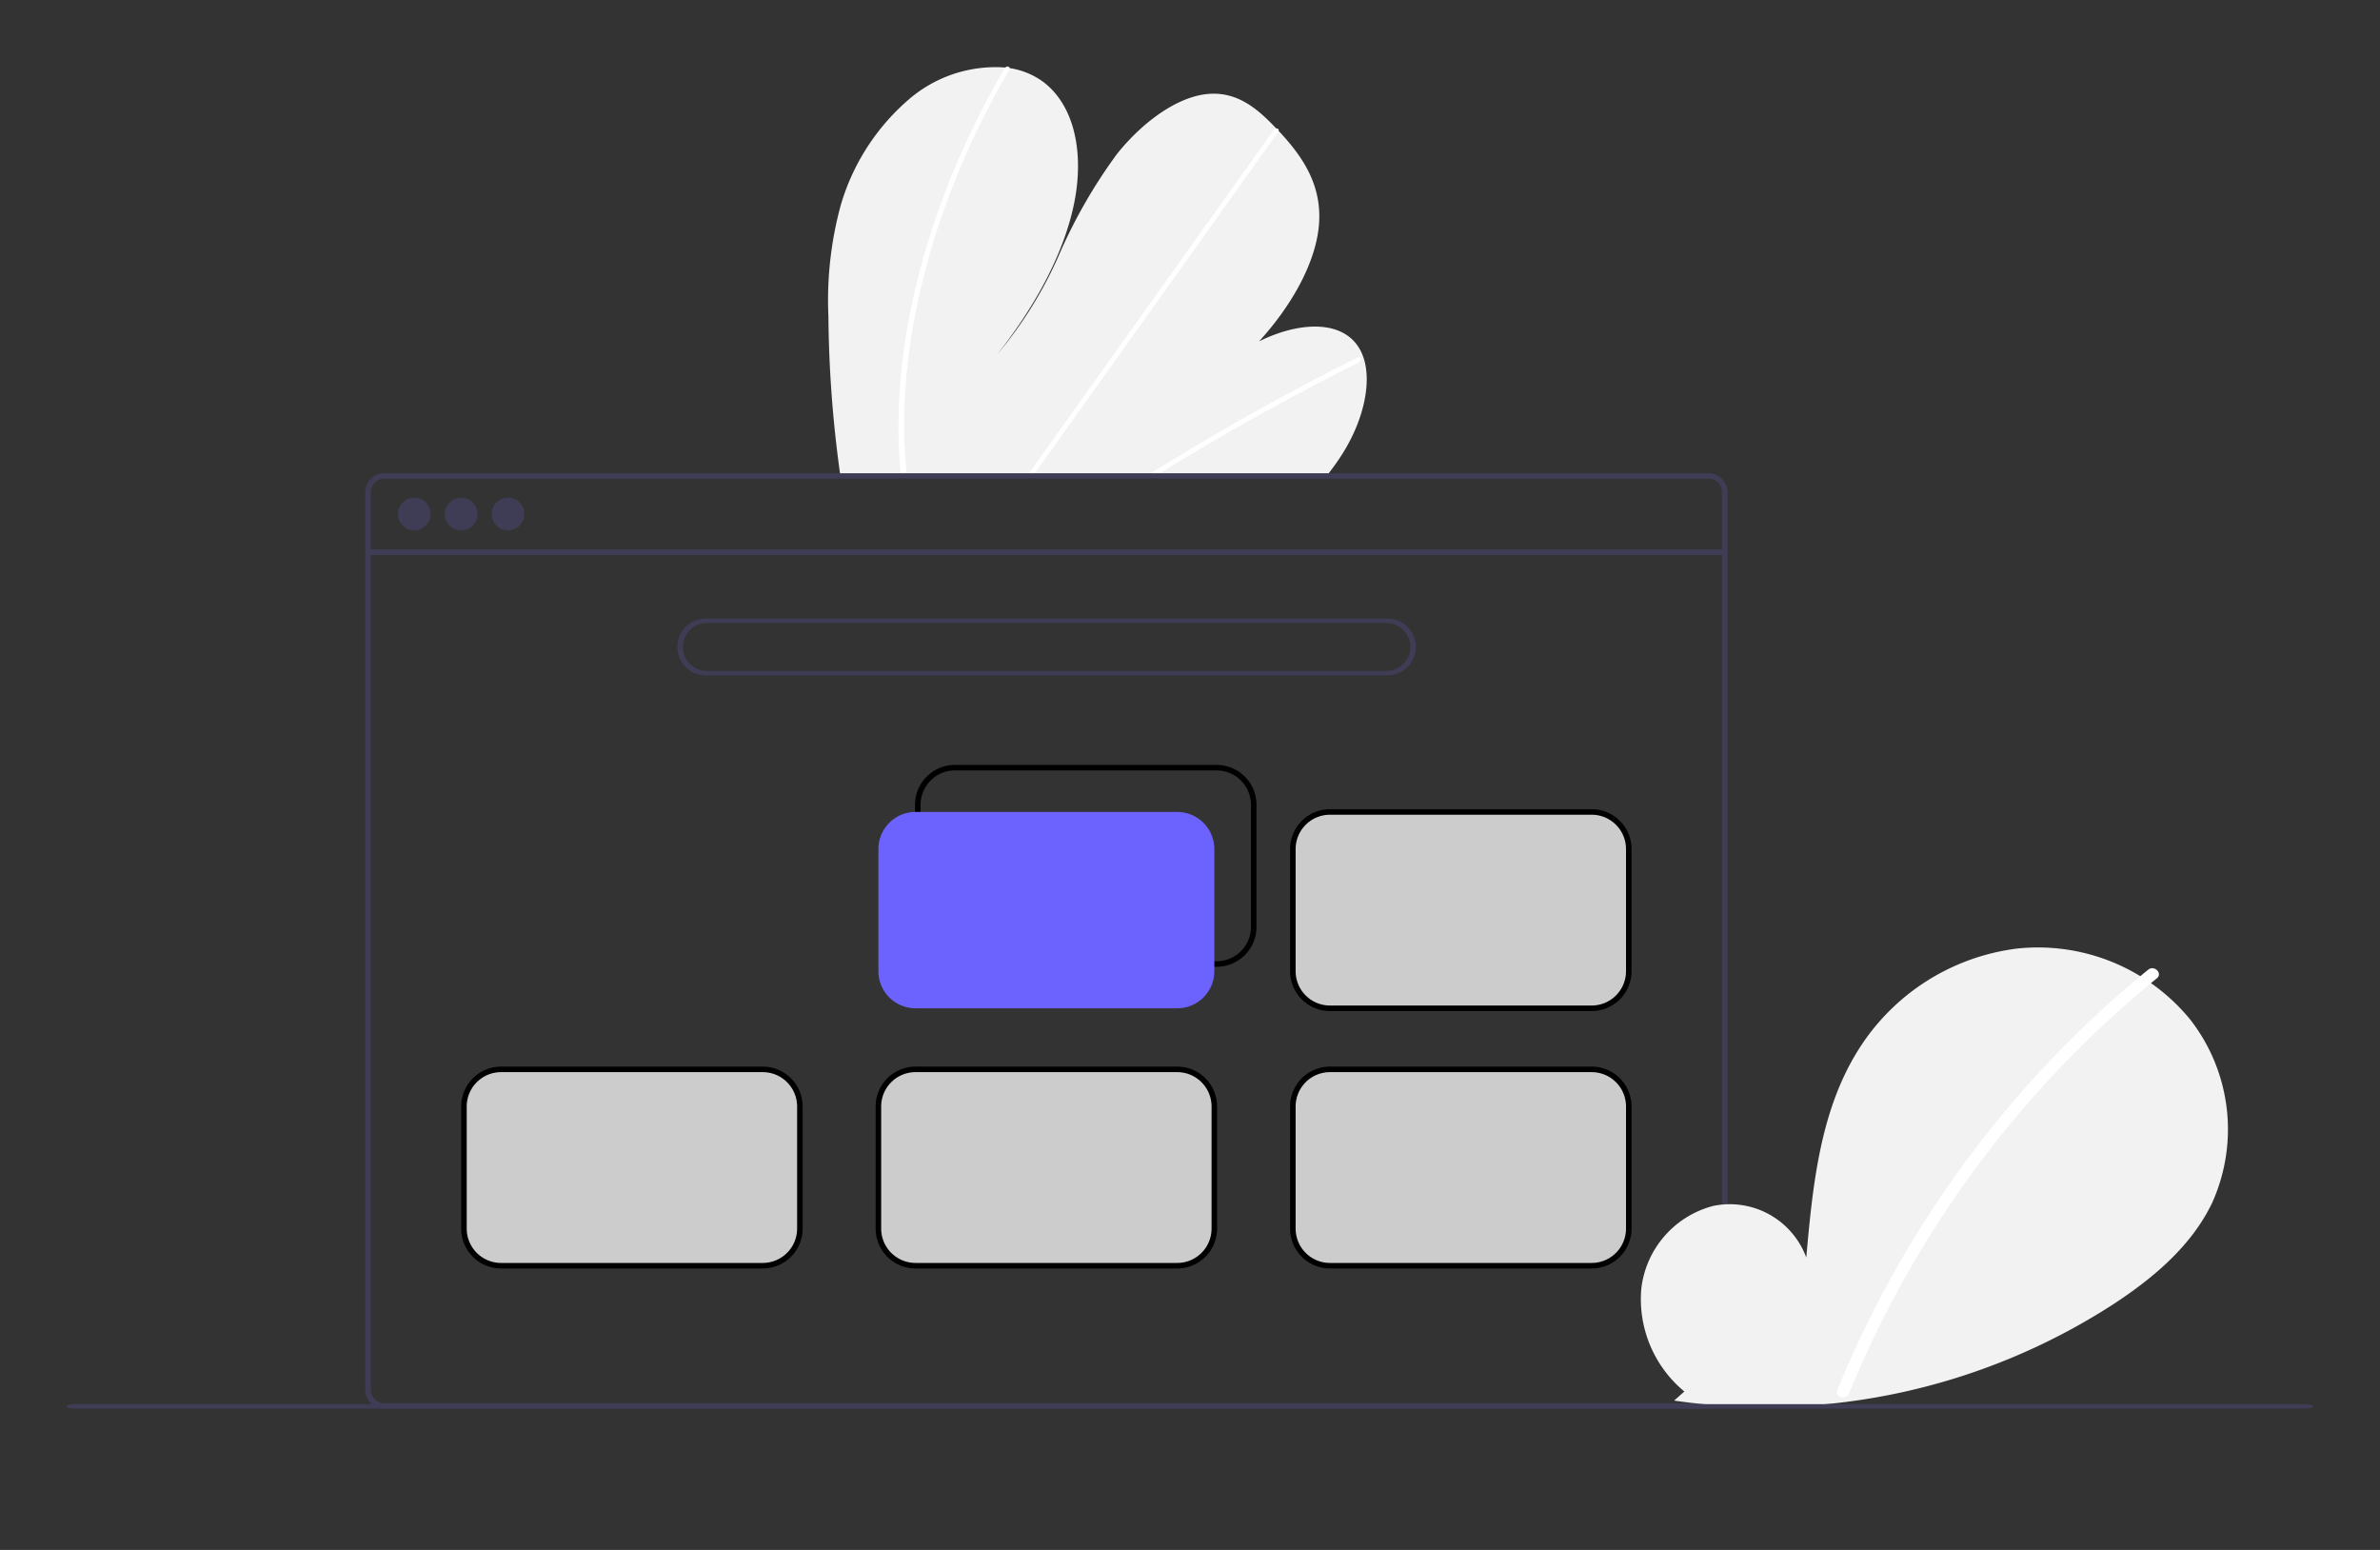 <svg xmlns="http://www.w3.org/2000/svg" width="215" height="140" viewBox="0 0 215 140">
  <rect x="0" y="0" width="215" height="140" fill="#333333" stroke="none"/>
  <g id="dashboard" transform="translate(16539 6061)">
    <rect id="Rectangle_735" data-name="Rectangle 735" width="215" height="140" transform="translate(-16539 -6061)" fill="none"/>
    <g id="dashboard-2" data-name="dashboard" transform="translate(-16506 -6055)">
      <path id="Path_721" data-name="Path 721" d="M388.136,165.1a109.284,109.284,0,0,0,1.03,14.042c.023.163.047.327.07.49l44-.246c.129-.162.256-.327.38-.493.411-.55.8-1.116,1.149-1.7,1.7-2.82,2.476-6.121,1.7-8.4l-.014-.035a4,4,0,0,0-.78-1.355c-1.777-2-5.369-1.667-8.629-.052,2.924-3.2,5.252-7.24,5.429-10.845.173-3.516-1.665-6.028-3.66-8.163-.065-.071-.131-.139-.2-.208-.032-.035-.065-.069-.1-.1-1.556-1.627-3.37-3.231-6-3.037-2.88.213-6.072,2.625-8.311,5.436a47,47,0,0,0-5.234,9.114,36.783,36.783,0,0,1-5.566,8.964c3.281-4.151,5.927-8.873,6.9-13.466s.117-9-2.807-11.167a6.84,6.84,0,0,0-3-1.209c-.126-.021-.254-.038-.384-.053a12.007,12.007,0,0,0-8.69,2.866,20.005,20.005,0,0,0-6.173,9.586A32.692,32.692,0,0,0,388.136,165.1Z" transform="translate(-346.301 -142.519)" fill="#f2f2f2"/>
      <path id="Path_722" data-name="Path 722" d="M390.881,286.295l.841,0q.4-.25.805-.5c.167-.105.336-.207.5-.31q4.186-2.557,8.424-4.9t8.511-4.483a.353.353,0,0,0,.2-.4.1.1,0,0,0-.014-.029c-.04-.075-.129-.106-.258-.042-.35.175-.7.351-1.051.53q-4.289,2.17-8.54,4.556t-8.449,4.981l-.177.109Z" transform="translate(-320.26 -249.34)" fill="#fff"/>
      <path id="Path_723" data-name="Path 723" d="M428.469,202.264l.52,0,.35-.493,8.269-11.6q6.769-9.494,13.534-18.987a.335.335,0,0,0,.059-.115c.039-.14-.064-.222-.2-.208a.4.4,0,0,0-.275.175l-7.588,10.644-13.466,18.89-.856,1.2C428.7,201.936,428.585,202.1,428.469,202.264Z" transform="translate(-368.695 -165.249)" fill="#fff"/>
      <path id="Path_724" data-name="Path 724" d="M551.832,176.378c.027.877.085,1.74.16,2.594l.044.49.546,0c-.017-.163-.033-.327-.048-.49-.115-1.235-.2-2.484-.208-3.767a52.547,52.547,0,0,1,1.034-10.592,65.956,65.956,0,0,1,3.2-11,75.573,75.573,0,0,1,5.242-10.887.291.291,0,0,0,.048-.193c-.023-.156-.23-.2-.384-.053a.448.448,0,0,0-.078.1q-.378.649-.742,1.3a75.523,75.523,0,0,0-5.017,10.925,65.639,65.639,0,0,0-2.987,11.02,51.84,51.84,0,0,0-.814,10.557Z" transform="translate(-503.647 -142.383)" fill="#fff"/>
      <path id="Path_725" data-name="Path 725" d="M297.188,328.857H177.577a1.72,1.72,0,0,0-1.718,1.718v81.052a1.72,1.72,0,0,0,1.718,1.718H297.188a1.717,1.717,0,0,0,1.307-.6.4.4,0,0,0,.037-.047,1.606,1.606,0,0,0,.246-.416,1.676,1.676,0,0,0,.13-.652V330.575A1.72,1.72,0,0,0,297.188,328.857Zm1.23,82.77a1.217,1.217,0,0,1-.2.674,1.27,1.27,0,0,1-.465.418,1.218,1.218,0,0,1-.562.136H177.577a1.229,1.229,0,0,1-1.228-1.228V330.575a1.229,1.229,0,0,1,1.228-1.228H297.188a1.23,1.23,0,0,1,1.23,1.228Z" transform="translate(-175.858 -292.112)" fill="#3f3d56"/>
      <rect id="Rectangle_602" data-name="Rectangle 602" width="122.559" height="0.491" transform="translate(0.245 43.632)" fill="#3f3d56"/>
      <circle id="Ellipse_62" data-name="Ellipse 62" cx="1.474" cy="1.474" r="1.474" transform="translate(2.947 38.956)" fill="#3f3d56"/>
      <circle id="Ellipse_63" data-name="Ellipse 63" cx="1.474" cy="1.474" r="1.474" transform="translate(7.183 38.956)" fill="#3f3d56"/>
      <circle id="Ellipse_64" data-name="Ellipse 64" cx="1.474" cy="1.474" r="1.474" transform="translate(11.42 38.956)" fill="#3f3d56"/>
      <path id="Path_726" data-name="Path 726" d="M383.219,400.632H321.739a2.562,2.562,0,1,1,0-5.123h61.481a2.562,2.562,0,1,1,0,5.123ZM321.739,395.9a2.168,2.168,0,0,0,0,4.335h61.481a2.168,2.168,0,0,0,0-4.335Z" transform="translate(-290.935 -345.63)" fill="#3f3d56"/>
      <path id="Path_750" data-name="Path 750" d="M248.079,501.862H224.433a3.354,3.354,0,0,1-3.35-3.35V487.477a3.354,3.354,0,0,1,3.35-3.35h23.646a3.354,3.354,0,0,1,3.35,3.35v11.035A3.354,3.354,0,0,1,248.079,501.862Z" transform="translate(-171.172 -420.785)" fill="none" stroke="#000" stroke-width="0.5"/>
      <path id="Path_728" data-name="Path 728" d="M438.079,501.862H414.433a3.354,3.354,0,0,1-3.35-3.35V487.477a3.354,3.354,0,0,1,3.35-3.35h23.646a3.354,3.354,0,0,1,3.35,3.35v11.035A3.354,3.354,0,0,1,438.079,501.862Z" transform="translate(-364.731 -416.785)" fill="#6c63ff"/>
      <path id="Path_729" data-name="Path 729" d="M628.079,501.862H604.433a3.354,3.354,0,0,1-3.35-3.35V487.477a3.354,3.354,0,0,1,3.35-3.35h23.646a3.354,3.354,0,0,1,3.35,3.35v11.035A3.354,3.354,0,0,1,628.079,501.862Z" transform="translate(-517.291 -416.785)" fill="#ccc" stroke="#000" stroke-width="0.5"/>
      <path id="Path_730" data-name="Path 730" d="M248.079,619.862H224.433a3.354,3.354,0,0,1-3.35-3.35V605.477a3.354,3.354,0,0,1,3.35-3.35h23.646a3.354,3.354,0,0,1,3.35,3.35v11.035A3.354,3.354,0,0,1,248.079,619.862Z" transform="translate(-212.171 -511.533)" fill="#ccc" stroke="#000" stroke-width="0.5"/>
      <path id="Path_731" data-name="Path 731" d="M438.079,619.862H414.433a3.354,3.354,0,0,1-3.35-3.35V605.477a3.354,3.354,0,0,1,3.35-3.35h23.646a3.354,3.354,0,0,1,3.35,3.35v11.035A3.354,3.354,0,0,1,438.079,619.862Z" transform="translate(-364.731 -511.533)" fill="#ccc" stroke="#000" stroke-width="0.5"/>
      <path id="Path_732" data-name="Path 732" d="M628.079,619.862H604.433a3.354,3.354,0,0,1-3.35-3.35V605.477a3.354,3.354,0,0,1,3.35-3.35h23.646a3.354,3.354,0,0,1,3.35,3.35v11.035A3.354,3.354,0,0,1,628.079,619.862Z" transform="translate(-517.291 -511.533)" fill="#ccc" stroke="#000" stroke-width="0.5"/>
      <path id="Path_836" data-name="Path 836" d="M818.634,577.785a10.829,10.829,0,0,1-3.885-9.335,8.754,8.754,0,0,1,6.508-7.432,7.368,7.368,0,0,1,8.391,4.663c.574-6.467,1.235-13.2,4.674-18.711a19.816,19.816,0,0,1,14.349-9.193,17.78,17.78,0,0,1,15.641,6.385,16.136,16.136,0,0,1,1.984,16.613c-1.88,3.9-5.345,6.8-8.974,9.166a57.92,57.92,0,0,1-39.614,8.666Z" transform="translate(-699.475 -458.093)" fill="#f2f2f2"/>
      <path id="Path_837" data-name="Path 837" d="M908.1,545.591a95.569,95.569,0,0,0-28.081,37.971c-.268.656.8.942,1.063.293a94.509,94.509,0,0,1,27.8-37.485c.55-.448-.234-1.224-.779-.779Z" transform="translate(-747.039 -464.001)" fill="#fff"/>
      <path id="Path_746" data-name="Path 746" d="M994.266,756.011H793.015c-.483,0-.875-.088-.875-.2s.392-.2.875-.2H994.266c.483,0,.875.088.875.2S994.749,756.011,994.266,756.011Z" transform="translate(-819.14 -634.777)" fill="#3f3d56"/>
    </g>
  </g>
</svg>
